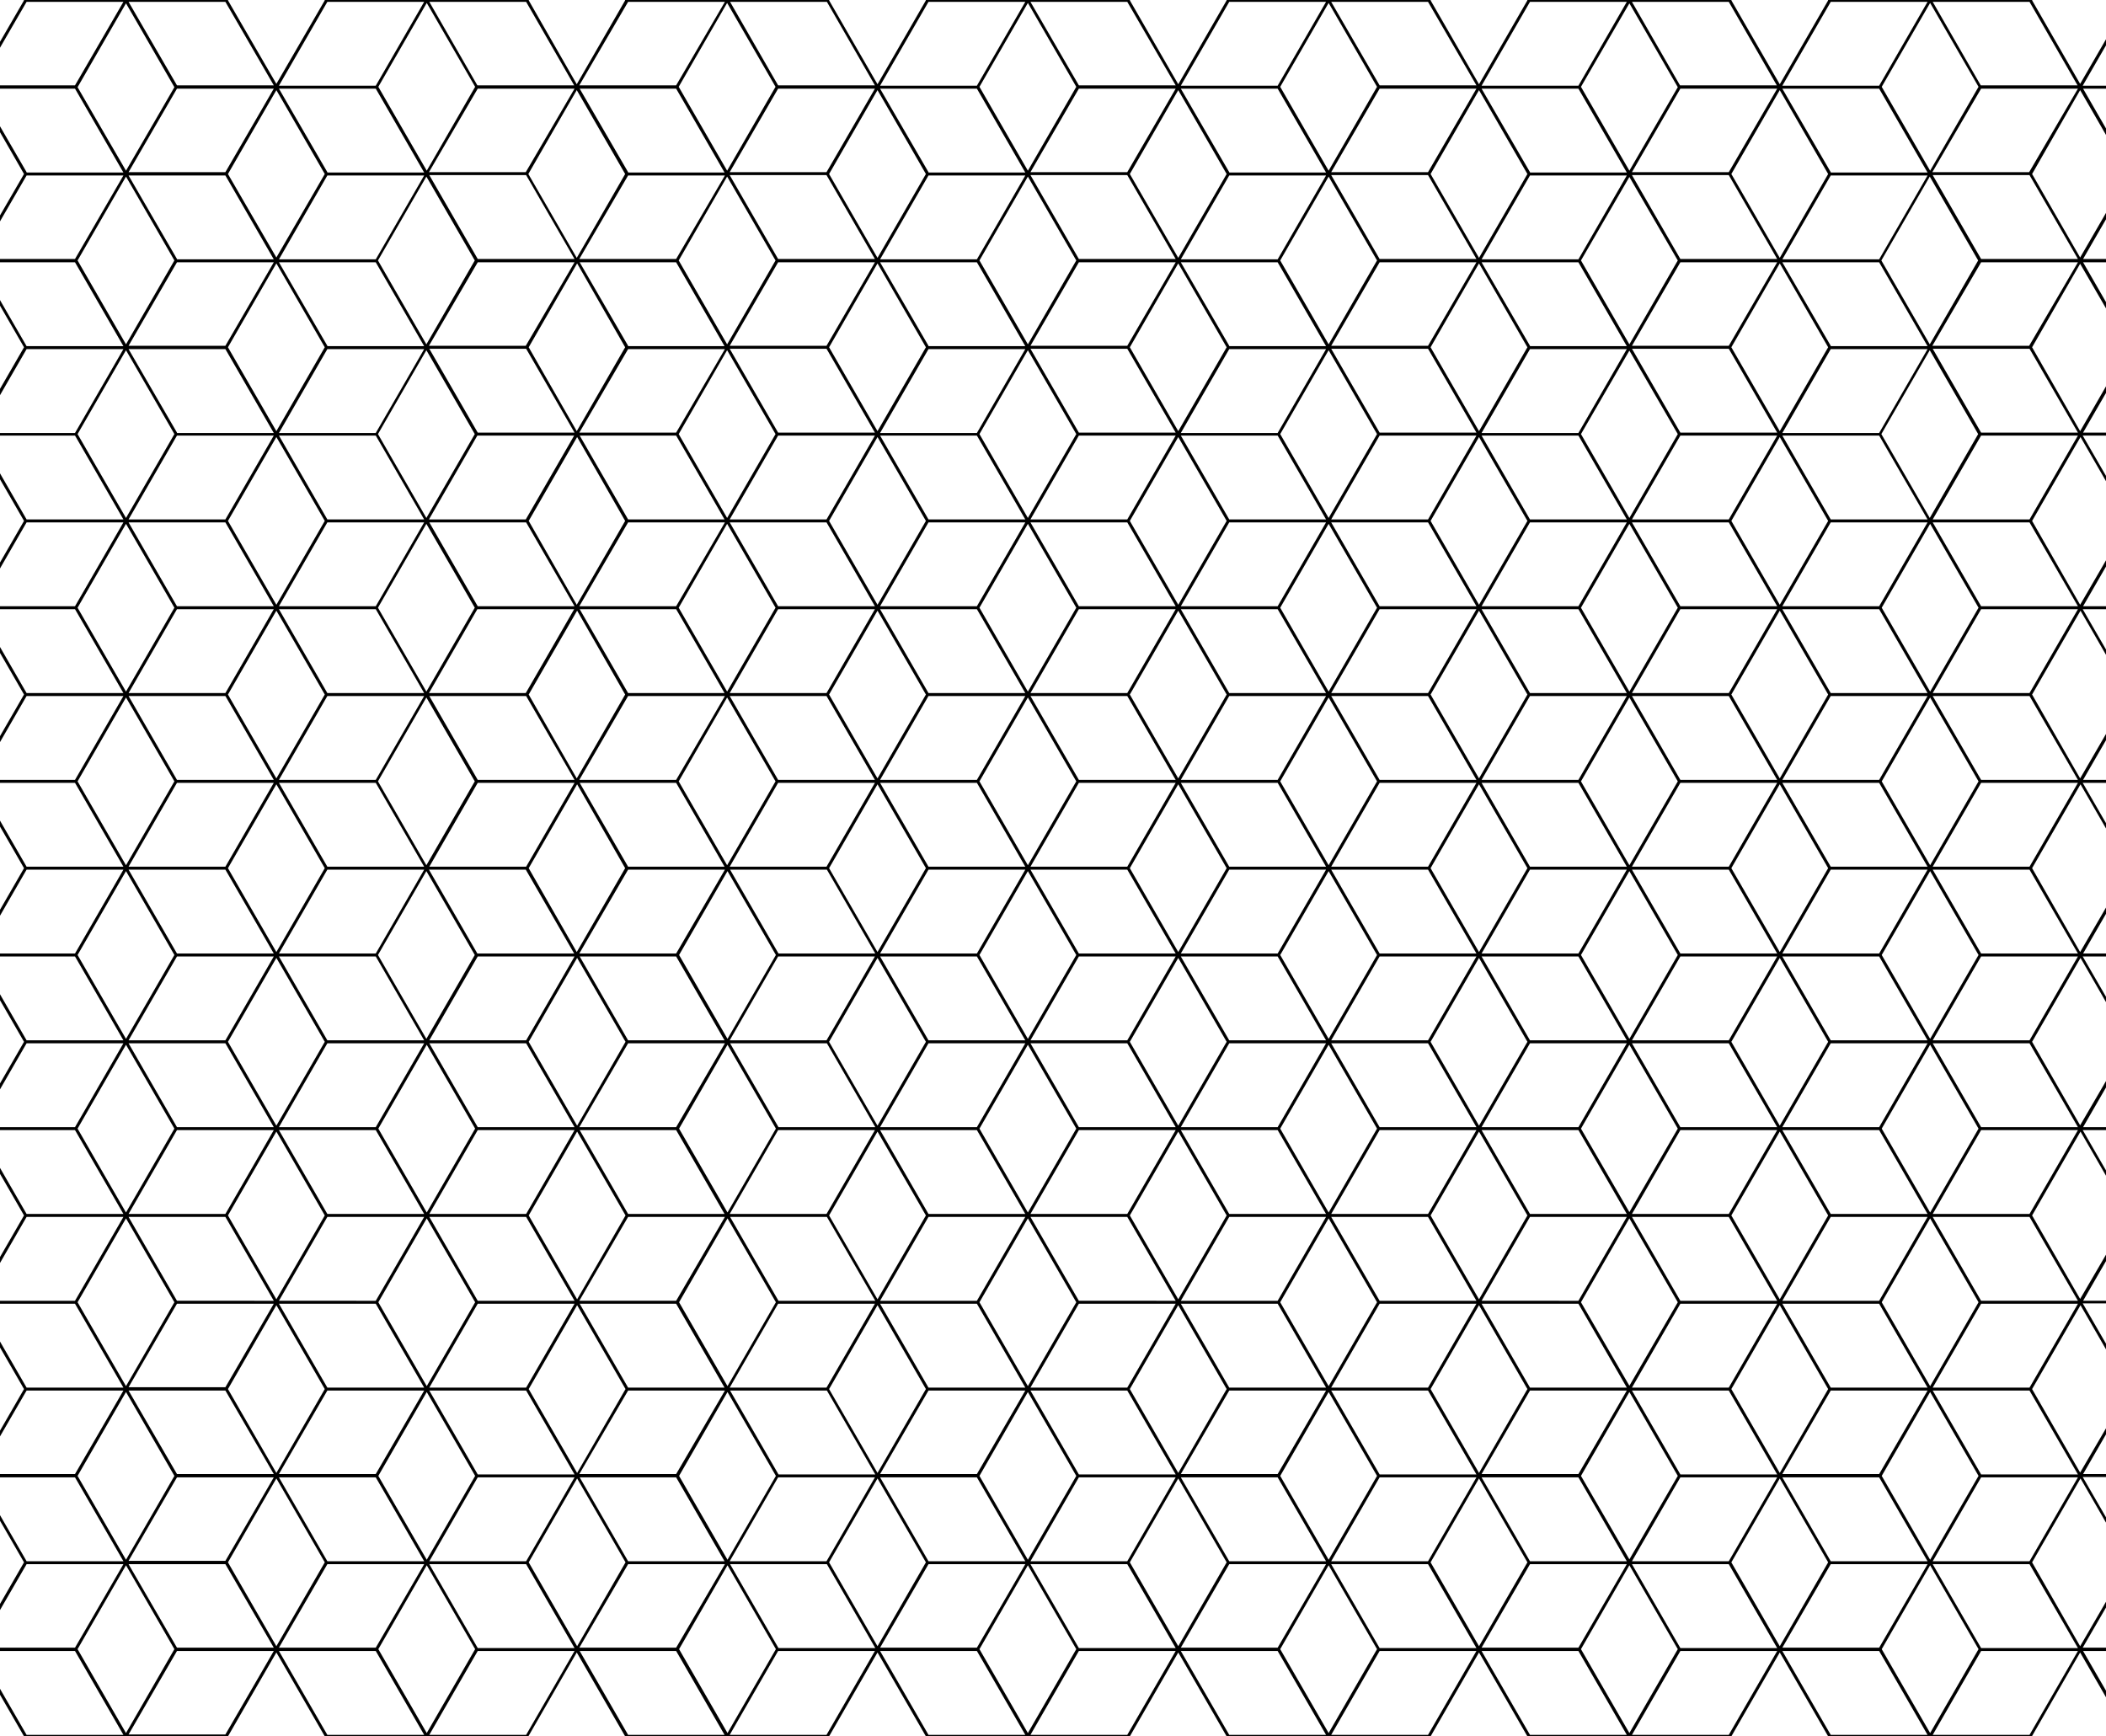 <?xml version="1.0" encoding="utf-8"?>
<!-- Generator: Adobe Illustrator 22.0.1, SVG Export Plug-In . SVG Version: 6.00 Build 0)  -->
<svg version="1.1" id="layer" xmlns="http://www.w3.org/2000/svg" xmlns:xlink="http://www.w3.org/1999/xlink" x="0px" y="0px"
	 viewBox="0 0 570 470" style="enable-background:new 0 0 570 470;" xml:space="preserve">
<path d="M644.9,23.6l13.6-23.5l-13.8-23.9h-27.1L604-47.3h-27.6l-13.6,23.5h-26.6l-13.6-23.5H495l-13.6,23.5h-26.6l-13.6-23.5h-27.6
	L400-23.8h-26.6l-13.6-23.5h-27.6l-13.6,23.5H292l-13.6-23.5h-27.6l-13.6,23.5h-26.6l-13.6-23.5h-27.6l-13.6,23.5h-26.6l-13.6-23.5
	H88.1L74.5-23.8H47.9L34.3-47.3H6.7L-6.8-23.8h-26.6l-13.6-23.5h-27.6l-13.8,23.9l13.6,23.5l-13.6,23.5l13.6,23.5l-13.6,23.5
	L-74.9,94l-13.6,23.5l13.6,23.5l-13.6,23.5l13.6,23.5l-13.6,23.5l13.6,23.5l-13.6,23.5l13.6,23.5l-13.6,23.5l13.6,23.5l-13.6,23.5
	l13.6,23.5l-13.6,23.5l13.6,23.5l-13.6,23.5l13.6,23.5l-13.6,23.5l13.8,23.9h27.6l13.6-23.5h26.6l13.6,23.5h27.6l13.6-23.5h26.6
	l13.6,23.5h27.6l13.6-23.5h26.6l13.6,23.5h27.6l13.6-23.5h26.6l13.6,23.5h27.6l13.6-23.5h26.6l13.6,23.5h27.6l13.6-23.5H400
	l13.6,23.5h27.6l13.6-23.5h26.6l13.6,23.5h27.6l13.6-23.5h26.6l13.6,23.5H604l13.6-23.5h27.1l13.8-23.9l-13.6-23.5l13.6-23.5
	l-13.6-23.5l13.6-23.5l-13.6-23.5l13.6-23.5l-13.6-23.5l13.6-23.5l-13.6-23.5l13.6-23.5l-13.6-23.5l13.6-23.5l-13.6-23.5l13.6-23.5
	l-13.6-23.5L658.5,94l-13.6-23.5l13.6-23.5L644.9,23.6z M7.2,0.5h26.2L20.3,23.1H-5.9L7.2,0.5z M88.6,0.5h26.2l-13.1,22.7H75.5
	L88.6,0.5z M170,0.5h26.2L183,23.1h-26.2L170,0.5z M251.3,0.5h26.2l-13.1,22.7h-26.2L251.3,0.5z M332.7,0.5h26.2l-13.1,22.7h-26.2
	L332.7,0.5z M414.1,0.5h26.2l-13.1,22.7H401L414.1,0.5z M495.5,0.5h26.2l-13.1,22.7h-26.2L495.5,0.5z M576.8,0.5H603l-13.1,22.7
	h-26.2L576.8,0.5z M7.2,47.5h26.2L20.3,70.1H-5.9L7.2,47.5z M88.6,47.5h26.2l-13.1,22.7H75.5L88.6,47.5z M170,47.5h26.2L183,70.1
	h-26.2L170,47.5z M251.3,47.5h26.2l-13.1,22.7h-26.2L251.3,47.5z M332.7,47.5h26.2l-13.1,22.7h-26.2L332.7,47.5z M414.1,47.5h26.2
	l-13.1,22.7H401L414.1,47.5z M495.5,47.5h26.2l-13.1,22.7h-26.2L495.5,47.5z M88.6,94.5h26.2l-13.1,22.7H75.5L88.6,94.5z M170,94.5
	h26.2L183,117.1h-26.2L170,94.5z M251.3,94.5h26.2l-13.1,22.7h-26.2L251.3,94.5z M332.7,94.5h26.2l-13.1,22.7h-26.2L332.7,94.5z
	 M414.1,94.5h26.2l-13.1,22.7H401L414.1,94.5z M495.5,94.5h26.2l-13.1,22.7h-26.2L495.5,94.5z M88.6,141.4h26.2l-13.1,22.7H75.5
	L88.6,141.4z M170,141.4h26.2L183,164.1h-26.2L170,141.4z M251.3,141.4h26.2l-13.1,22.7h-26.2L251.3,141.4z M332.7,141.4h26.2
	l-13.1,22.7h-26.2L332.7,141.4z M414.1,141.4h26.2l-13.1,22.7H401L414.1,141.4z M495.5,141.4h26.2l-13.1,22.7h-26.2L495.5,141.4z
	 M170,188.4h26.2L183,211.1h-26.2L170,188.4z M251.3,188.4h26.2l-13.1,22.7h-26.2L251.3,188.4z M332.7,188.4h26.2l-13.1,22.7h-26.2
	L332.7,188.4z M414.1,188.4h26.2l-13.1,22.7H401L414.1,188.4z M210.6,211.9h26.2l-13.1,22.7h-26.2L210.6,211.9z M170,234.6
	l-13.1-22.7H183l13.1,22.7H170z M169.2,235l-13.1,22.7L143.1,235l13.1-22.7L169.2,235z M170,235.4h26.2L183,258.1h-26.2L170,235.4z
	 M197.6,235.4h26.2l13.1,22.7h-26.2L197.6,235.4z M224.4,235l13.1-22.7l13.1,22.7l-13.1,22.7L224.4,235z M292,211.9h26.2l-13.1,22.7
	h-26.2L292,211.9z M251.3,234.6l-13.1-22.7h26.2l13.1,22.7H251.3z M251.3,235.4h26.2l-13.1,22.7h-26.2L251.3,235.4z M278.9,235.4
	h26.2l13.1,22.7H292L278.9,235.4z M305.8,235l13.1-22.7L332,235l-13.1,22.7L305.8,235z M373.4,211.9h26.2l-13.1,22.7h-26.2
	L373.4,211.9z M332.7,234.6l-13.1-22.7h26.2l13.1,22.7H332.7z M332.7,235.4h26.2l-13.1,22.7h-26.2L332.7,235.4z M360.3,235.4h26.2
	l13.1,22.7h-26.2L360.3,235.4z M387.2,235l13.1-22.7l13.1,22.7l-13.1,22.7L387.2,235z M454.8,211.9h26.2l-13.1,22.7h-26.2
	L454.8,211.9z M414.1,234.6L401,211.9h26.2l13.1,22.7H414.1z M414.1,235.4h26.2l-13.1,22.7H401L414.1,235.4z M441.7,235.4h26.2
	l13.1,22.7h-26.2L441.7,235.4z M468.6,235l13.1-22.7l13.1,22.7l-13.1,22.7L468.6,235z M454.1,211.5L441,234.2l-13.1-22.7l13.1-22.7
	L454.1,211.5z M372.7,211.5l-13.1,22.7l-13.1-22.7l13.1-22.7L372.7,211.5z M291.3,211.5l-13.1,22.7l-13.1-22.7l13.1-22.7
	L291.3,211.5z M209.9,211.5l-13.1,22.7l-13.1-22.7l13.1-22.7L209.9,211.5z M129.3,211.9h26.2l-13.1,22.7h-26.2L129.3,211.9z
	 M142.3,235.4l13.1,22.7h-26.2l-13.1-22.7H142.3z M156.9,258.9H183l13.1,22.7H170L156.9,258.9z M183.8,258.5l13.1-22.7l13.1,22.7
	l-13.1,22.7L183.8,258.5z M238.2,258.9h26.2l13.1,22.7h-26.2L238.2,258.9z M265.1,258.5l13.1-22.7l13.1,22.7l-13.1,22.7L265.1,258.5
	z M319.6,258.9h26.2l13.1,22.7h-26.2L319.6,258.9z M346.5,258.5l13.1-22.7l13.1,22.7l-13.1,22.7L346.5,258.5z M401,258.9h26.2
	l13.1,22.7h-26.2L401,258.9z M427.9,258.5l13.1-22.7l13.1,22.7L441,281.2L427.9,258.5z M454.8,211.1l-13.1-22.7h26.2l13.1,22.7
	H454.8z M373.4,211.1l-13.1-22.7h26.2l13.1,22.7H373.4z M292,211.1l-13.1-22.7h26.2l13.1,22.7H292z M210.6,211.1l-13.1-22.7h26.2
	l13.1,22.7H210.6z M129.3,211.1l-13.1-22.7h26.2l13.1,22.7H129.3z M129.3,258.9h26.2l-13.1,22.7h-26.2L129.3,258.9z M210.6,258.9
	h26.2l-13.1,22.7h-26.2L210.6,258.9z M292,258.9h26.2l-13.1,22.7h-26.2L292,258.9z M373.4,258.9h26.2l-13.1,22.7h-26.2L373.4,258.9z
	 M454.8,258.9h26.2l-13.1,22.7h-26.2L454.8,258.9z M494.8,188l-13.1,22.7L468.6,188l13.1-22.7L494.8,188z M467.9,187.6h-26.2
	l13.1-22.7h26.2L467.9,187.6z M414.1,187.6L401,164.9h26.2l13.1,22.7H414.1z M413.4,188l-13.1,22.7L387.2,188l13.1-22.7L413.4,188z
	 M386.5,187.6h-26.2l13.1-22.7h26.2L386.5,187.6z M332.7,187.6l-13.1-22.7h26.2l13.1,22.7H332.7z M332,188l-13.1,22.7L305.8,188
	l13.1-22.7L332,188z M305.1,187.6h-26.2l13.1-22.7h26.2L305.1,187.6z M251.3,187.6l-13.1-22.7h26.2l13.1,22.7H251.3z M250.6,188
	l-13.1,22.7L224.4,188l13.1-22.7L250.6,188z M223.7,187.6h-26.2l13.1-22.7h26.2L223.7,187.6z M170,187.6l-13.1-22.7H183l13.1,22.7
	H170z M169.2,188l-13.1,22.7L143.1,188l13.1-22.7L169.2,188z M142.3,187.6h-26.2l13.1-22.7h26.2L142.3,187.6z M128.5,211.5
	l-13.1,22.7l-13.1-22.7l13.1-22.7L128.5,211.5z M128.5,258.5l-13.1,22.7l-13.1-22.7l13.1-22.7L128.5,258.5z M116.2,282.4h26.2
	l13.1,22.7h-26.2L116.2,282.4z M143.1,282l13.1-22.7l13.1,22.7l-13.1,22.7L143.1,282z M170,282.4h26.2L183,305.1h-26.2L170,282.4z
	 M197.6,282.4h26.2l13.1,22.7h-26.2L197.6,282.4z M224.4,282l13.1-22.7l13.1,22.7l-13.1,22.7L224.4,282z M251.3,282.4h26.2
	l-13.1,22.7h-26.2L251.3,282.4z M278.9,282.4h26.2l13.1,22.7H292L278.9,282.4z M305.8,282l13.1-22.7L332,282l-13.1,22.7L305.8,282z
	 M332.7,282.4h26.2l-13.1,22.7h-26.2L332.7,282.4z M360.3,282.4h26.2l13.1,22.7h-26.2L360.3,282.4z M387.2,282l13.1-22.7l13.1,22.7
	l-13.1,22.7L387.2,282z M414.1,282.4h26.2l-13.1,22.7H401L414.1,282.4z M441.7,282.4h26.2l13.1,22.7h-26.2L441.7,282.4z M468.6,282
	l13.1-22.7l13.1,22.7l-13.1,22.7L468.6,282z M495.5,282.4h26.2l-13.1,22.7h-26.2L495.5,282.4z M495.5,281.6l-13.1-22.7h26.2
	l13.1,22.7H495.5z M482.4,258.1l13.1-22.7h26.2l-13.1,22.7H482.4z M495.5,234.6l-13.1-22.7h26.2l13.1,22.7H495.5z M482.4,211.1
	l13.1-22.7h26.2l-13.1,22.7H482.4z M495.5,187.6l-13.1-22.7h26.2l13.1,22.7H495.5z M454.1,164.5L441,187.2l-13.1-22.7l13.1-22.7
	L454.1,164.5z M372.7,164.5l-13.1,22.7l-13.1-22.7l13.1-22.7L372.7,164.5z M291.3,164.5l-13.1,22.7l-13.1-22.7l13.1-22.7
	L291.3,164.5z M209.9,164.5l-13.1,22.7l-13.1-22.7l13.1-22.7L209.9,164.5z M128.5,164.5l-13.1,22.7l-13.1-22.7l13.1-22.7
	L128.5,164.5z M101.7,164.9l13.1,22.7H88.6l-13.1-22.7H101.7z M88.6,188.4h26.2l-13.1,22.7H75.5L88.6,188.4z M101.7,211.9l13.1,22.7
	H88.6l-13.1-22.7H101.7z M88.6,235.4h26.2l-13.1,22.7H75.5L88.6,235.4z M101.7,258.9l13.1,22.7H88.6l-13.1-22.7H101.7z M88.6,282.4
	h26.2l-13.1,22.7H75.5L88.6,282.4z M75.5,305.9h26.2l13.1,22.7H88.6L75.5,305.9z M102.4,305.5l13.1-22.7l13.1,22.7l-13.1,22.7
	L102.4,305.5z M156.9,305.9H183l13.1,22.7H170L156.9,305.9z M183.8,305.5l13.1-22.7l13.1,22.7l-13.1,22.7L183.8,305.5z M238.2,305.9
	h26.2l13.1,22.7h-26.2L238.2,305.9z M265.1,305.5l13.1-22.7l13.1,22.7l-13.1,22.7L265.1,305.5z M319.6,305.9h26.2l13.1,22.7h-26.2
	L319.6,305.9z M346.5,305.5l13.1-22.7l13.1,22.7l-13.1,22.7L346.5,305.5z M401,305.9h26.2l13.1,22.7h-26.2L401,305.9z M427.9,305.5
	l13.1-22.7l13.1,22.7L441,328.1L427.9,305.5z M482.4,305.9h26.2l13.1,22.7h-26.2L482.4,305.9z M509.3,305.5l13.1-22.7l13.1,22.7
	l-13.1,22.7L509.3,305.5z M509.3,258.5l13.1-22.7l13.1,22.7l-13.1,22.7L509.3,258.5z M509.3,211.5l13.1-22.7l13.1,22.7l-13.1,22.7
	L509.3,211.5z M509.3,164.5l13.1-22.7l13.1,22.7l-13.1,22.7L509.3,164.5z M454.8,164.1l-13.1-22.7h26.2l13.1,22.7H454.8z
	 M373.4,164.1l-13.1-22.7h26.2l13.1,22.7H373.4z M292,164.1l-13.1-22.7h26.2l13.1,22.7H292z M210.6,164.1l-13.1-22.7h26.2l13.1,22.7
	H210.6z M129.3,164.1l-13.1-22.7h26.2l13.1,22.7H129.3z M129.3,305.9h26.2l-13.1,22.7h-26.2L129.3,305.9z M210.6,305.9h26.2
	l-13.1,22.7h-26.2L210.6,305.9z M292,305.9h26.2l-13.1,22.7h-26.2L292,305.9z M373.4,305.9h26.2l-13.1,22.7h-26.2L373.4,305.9z
	 M454.8,305.9h26.2l-13.1,22.7h-26.2L454.8,305.9z M495.5,140.6l-13.1-22.7h26.2l13.1,22.7H495.5z M494.8,141l-13.1,22.7L468.6,141
	l13.1-22.7L494.8,141z M467.9,140.6h-26.2l13.1-22.7h26.2L467.9,140.6z M414.1,140.6L401,117.9h26.2l13.1,22.7H414.1z M413.4,141
	l-13.1,22.7L387.2,141l13.1-22.7L413.4,141z M386.5,140.6h-26.2l13.1-22.7h26.2L386.5,140.6z M332.7,140.6l-13.1-22.7h26.2
	l13.1,22.7H332.7z M332,141l-13.1,22.7L305.8,141l13.1-22.7L332,141z M305.1,140.6h-26.2l13.1-22.7h26.2L305.1,140.6z M251.3,140.6
	l-13.1-22.7h26.2l13.1,22.7H251.3z M250.6,141l-13.1,22.7L224.4,141l13.1-22.7L250.6,141z M223.7,140.6h-26.2l13.1-22.7h26.2
	L223.7,140.6z M170,140.6l-13.1-22.7H183l13.1,22.7H170z M169.2,141l-13.1,22.7L143.1,141l13.1-22.7L169.2,141z M142.3,140.6h-26.2
	l13.1-22.7h26.2L142.3,140.6z M88.6,140.6l-13.1-22.7h26.2l13.1,22.7H88.6z M87.9,141l-13.1,22.7L61.7,141l13.1-22.7L87.9,141z
	 M87.9,188l-13.1,22.7L61.7,188l13.1-22.7L87.9,188z M87.9,235l-13.1,22.7L61.7,235l13.1-22.7L87.9,235z M87.9,282l-13.1,22.7
	L61.7,282l13.1-22.7L87.9,282z M87.9,329l-13.1,22.7L61.7,329l13.1-22.7L87.9,329z M88.6,329.4h26.2l-13.1,22.7H75.5L88.6,329.4z
	 M116.2,329.4h26.2l13.1,22.7h-26.2L116.2,329.4z M143.1,329l13.1-22.7l13.1,22.7l-13.1,22.7L143.1,329z M170,329.4h26.2L183,352.1
	h-26.2L170,329.4z M197.6,329.4h26.2l13.1,22.7h-26.2L197.6,329.4z M224.4,329l13.1-22.7l13.1,22.7l-13.1,22.7L224.4,329z
	 M251.3,329.4h26.2l-13.1,22.7h-26.2L251.3,329.4z M278.9,329.4h26.2l13.1,22.7H292L278.9,329.4z M305.8,329l13.1-22.7L332,329
	l-13.1,22.7L305.8,329z M332.7,329.4h26.2l-13.1,22.7h-26.2L332.7,329.4z M360.3,329.4h26.2l13.1,22.7h-26.2L360.3,329.4z
	 M387.2,329l13.1-22.7l13.1,22.7l-13.1,22.7L387.2,329z M414.1,329.4h26.2l-13.1,22.7H401L414.1,329.4z M441.7,329.4h26.2l13.1,22.7
	h-26.2L441.7,329.4z M468.6,329l13.1-22.7l13.1,22.7l-13.1,22.7L468.6,329z M495.5,329.4h26.2l-13.1,22.7h-26.2L495.5,329.4z
	 M535.4,117.5l-13.1,22.7l-13.1-22.7l13.1-22.7L535.4,117.5z M454.1,117.5L441,140.2l-13.1-22.7L441,94.9L454.1,117.5z M372.7,117.5
	l-13.1,22.7l-13.1-22.7l13.1-22.7L372.7,117.5z M291.3,117.5l-13.1,22.7l-13.1-22.7l13.1-22.7L291.3,117.5z M209.9,117.5l-13.1,22.7
	l-13.1-22.7l13.1-22.7L209.9,117.5z M128.5,117.5l-13.1,22.7l-13.1-22.7l13.1-22.7L128.5,117.5z M47.9,117.9h26.2L61,140.6H34.8
	L47.9,117.9z M61,141.4l13.1,22.7H47.9l-13.1-22.7H61z M47.9,164.9h26.2L61,187.6H34.8L47.9,164.9z M61,188.4l13.1,22.7H47.9
	l-13.1-22.7H61z M47.9,211.9h26.2L61,234.6H34.8L47.9,211.9z M61,235.4l13.1,22.7H47.9l-13.1-22.7H61z M47.9,258.9h26.2L61,281.6
	H34.8L47.9,258.9z M61,282.4l13.1,22.7H47.9l-13.1-22.7H61z M47.9,305.9h26.2L61,328.6H34.8L47.9,305.9z M61,329.4l13.1,22.7H47.9
	l-13.1-22.7H61z M75.5,352.9h26.2l13.1,22.7H88.6L75.5,352.9z M102.4,352.5l13.1-22.7l13.1,22.7l-13.1,22.7L102.4,352.5z
	 M156.9,352.9H183l13.1,22.7H170L156.9,352.9z M183.8,352.5l13.1-22.7l13.1,22.7l-13.1,22.7L183.8,352.5z M238.2,352.9h26.2
	l13.1,22.7h-26.2L238.2,352.9z M265.1,352.5l13.1-22.7l13.1,22.7l-13.1,22.7L265.1,352.5z M319.6,352.9h26.2l13.1,22.7h-26.2
	L319.6,352.9z M346.5,352.5l13.1-22.7l13.1,22.7l-13.1,22.7L346.5,352.5z M401,352.9h26.2l13.1,22.7h-26.2L401,352.9z M427.9,352.5
	l13.1-22.7l13.1,22.7L441,375.1L427.9,352.5z M482.4,352.9h26.2l13.1,22.7h-26.2L482.4,352.9z M509.3,352.5l13.1-22.7l13.1,22.7
	l-13.1,22.7L509.3,352.5z M536.2,352.1l-13.1-22.7h26.2l13.1,22.7H536.2z M523.1,328.6l13.1-22.7h26.2l-13.1,22.7H523.1z
	 M536.2,305.1l-13.1-22.7h26.2l13.1,22.7H536.2z M523.1,281.6l13.1-22.7h26.2l-13.1,22.7H523.1z M536.2,258.1l-13.1-22.7h26.2
	l13.1,22.7H536.2z M523.1,234.6l13.1-22.7h26.2l-13.1,22.7H523.1z M536.2,211.1l-13.1-22.7h26.2l13.1,22.7H536.2z M523.1,187.6
	l13.1-22.7h26.2l-13.1,22.7H523.1z M536.2,164.1l-13.1-22.7h26.2l13.1,22.7H536.2z M523.1,140.6l13.1-22.7h26.2l-13.1,22.7H523.1z
	 M536.2,117.1l-13.1-22.7h26.2l13.1,22.7H536.2z M454.8,117.1l-13.1-22.7h26.2l13.1,22.7H454.8z M373.4,117.1l-13.1-22.7h26.2
	l13.1,22.7H373.4z M292,117.1l-13.1-22.7h26.2l13.1,22.7H292z M210.6,117.1l-13.1-22.7h26.2l13.1,22.7H210.6z M129.3,117.1
	l-13.1-22.7h26.2l13.1,22.7H129.3z M47.9,117.1L34.8,94.5H61l13.1,22.7H47.9z M47.9,352.9h26.2L61,375.5H34.8L47.9,352.9z
	 M129.3,352.9h26.2l-13.1,22.7h-26.2L129.3,352.9z M210.6,352.9h26.2l-13.1,22.7h-26.2L210.6,352.9z M292,352.9h26.2l-13.1,22.7
	h-26.2L292,352.9z M373.4,352.9h26.2l-13.1,22.7h-26.2L373.4,352.9z M454.8,352.9h26.2l-13.1,22.7h-26.2L454.8,352.9z M536.2,352.9
	h26.2l-13.1,22.7h-26.2L536.2,352.9z M550,329l13.1-22.7l13.1,22.7L563,351.6L550,329z M550,282l13.1-22.7l13.1,22.7L563,304.6
	L550,282z M550,235l13.1-22.7l13.1,22.7L563,257.7L550,235z M550,188l13.1-22.7l13.1,22.7L563,210.7L550,188z M550,141l13.1-22.7
	l13.1,22.7L563,163.7L550,141z M550,94L563,71.4L576.1,94L563,116.7L550,94z M549.2,93.6h-26.2L536.2,71h26.2L549.2,93.6z
	 M495.5,93.6L482.4,71h26.2l13.1,22.7H495.5z M494.8,94l-13.1,22.7L468.6,94l13.1-22.7L494.8,94z M467.9,93.6h-26.2L454.8,71h26.2
	L467.9,93.6z M414.1,93.6L401,71h26.2l13.1,22.7H414.1z M413.4,94l-13.1,22.7L387.2,94l13.1-22.7L413.4,94z M386.5,93.6h-26.2
	L373.4,71h26.2L386.5,93.6z M332.7,93.6L319.6,71h26.2l13.1,22.7H332.7z M332,94l-13.1,22.7L305.8,94l13.1-22.7L332,94z M305.1,93.6
	h-26.2L292,71h26.2L305.1,93.6z M251.3,93.6L238.2,71h26.2l13.1,22.7H251.3z M250.6,94l-13.1,22.7L224.4,94l13.1-22.7L250.6,94z
	 M223.7,93.6h-26.2L210.6,71h26.2L223.7,93.6z M170,93.6L156.9,71H183l13.1,22.7H170z M169.2,94l-13.1,22.7L143.1,94l13.1-22.7
	L169.2,94z M142.3,93.6h-26.2L129.3,71h26.2L142.3,93.6z M88.6,93.6L75.5,71h26.2l13.1,22.7H88.6z M87.9,94l-13.1,22.7L61.7,94
	l13.1-22.7L87.9,94z M61,93.6H34.8L47.9,71h26.2L61,93.6z M47.2,117.5l-13.1,22.7L21,117.5l13.1-22.7L47.2,117.5z M47.2,164.5
	l-13.1,22.7L21,164.5l13.1-22.7L47.2,164.5z M47.2,211.5l-13.1,22.7L21,211.5l13.1-22.7L47.2,211.5z M47.2,258.5l-13.1,22.7
	L21,258.5l13.1-22.7L47.2,258.5z M47.2,305.5l-13.1,22.7L21,305.5l13.1-22.7L47.2,305.5z M47.2,352.5l-13.1,22.7L21,352.5l13.1-22.7
	L47.2,352.5z M34.8,376.4H61L74.1,399H47.9L34.8,376.4z M61.7,376l13.1-22.7L87.9,376l-13.1,22.7L61.7,376z M88.6,376.4h26.2
	L101.7,399H75.5L88.6,376.4z M116.2,376.4h26.2l13.1,22.7h-26.2L116.2,376.4z M143.1,376l13.1-22.7l13.1,22.7l-13.1,22.7L143.1,376z
	 M170,376.4h26.2L183,399h-26.2L170,376.4z M197.6,376.4h26.2l13.1,22.7h-26.2L197.6,376.4z M224.4,376l13.1-22.7l13.1,22.7
	l-13.1,22.7L224.4,376z M251.3,376.4h26.2L264.4,399h-26.2L251.3,376.4z M278.9,376.4h26.2l13.1,22.7H292L278.9,376.4z M305.8,376
	l13.1-22.7L332,376l-13.1,22.7L305.8,376z M332.7,376.4h26.2L345.8,399h-26.2L332.7,376.4z M360.3,376.4h26.2l13.1,22.7h-26.2
	L360.3,376.4z M387.2,376l13.1-22.7l13.1,22.7l-13.1,22.7L387.2,376z M414.1,376.4h26.2L427.2,399H401L414.1,376.4z M441.7,376.4
	h26.2l13.1,22.7h-26.2L441.7,376.4z M468.6,376l13.1-22.7l13.1,22.7l-13.1,22.7L468.6,376z M495.5,376.4h26.2L508.6,399h-26.2
	L495.5,376.4z M523.1,376.4h26.2l13.1,22.7h-26.2L523.1,376.4z M550,376l13.1-22.7l13.1,22.7L563,398.6L550,376z M535.4,70.5
	l-13.1,22.7l-13.1-22.7l13.1-22.7L535.4,70.5z M454.1,70.5L441,93.2l-13.1-22.7L441,47.9L454.1,70.5z M372.7,70.5l-13.1,22.7
	l-13.1-22.7l13.1-22.7L372.7,70.5z M291.3,70.5l-13.1,22.7l-13.1-22.7l13.1-22.7L291.3,70.5z M209.9,70.5l-13.1,22.7l-13.1-22.7
	l13.1-22.7L209.9,70.5z M128.5,70.5l-13.1,22.7l-13.1-22.7l13.1-22.7L128.5,70.5z M47.2,70.5L34.1,93.2L21,70.5l13.1-22.7L47.2,70.5
	z M20.3,71l13.1,22.7H7.2L-5.9,71H20.3z M7.2,94.5h26.2l-13.1,22.7H-5.9L7.2,94.5z M20.3,117.9l13.1,22.7H7.2l-13.1-22.7H20.3z
	 M7.2,141.4h26.2l-13.1,22.7H-5.9L7.2,141.4z M20.3,164.9l13.1,22.7H7.2l-13.1-22.7H20.3z M7.2,188.4h26.2l-13.1,22.7H-5.9
	L7.2,188.4z M20.3,211.9l13.1,22.7H7.2l-13.1-22.7H20.3z M7.2,235.4h26.2l-13.1,22.7H-5.9L7.2,235.4z M20.3,258.9l13.1,22.7H7.2
	l-13.1-22.7H20.3z M7.2,282.4h26.2l-13.1,22.7H-5.9L7.2,282.4z M20.3,305.9l13.1,22.7H7.2l-13.1-22.7H20.3z M7.2,329.4h26.2
	l-13.1,22.7H-5.9L7.2,329.4z M20.3,352.9l13.1,22.7H7.2l-13.1-22.7H20.3z M7.2,376.4h26.2L20.3,399H-5.9L7.2,376.4z M-5.9,399.9
	h26.2l13.1,22.7H7.2L-5.9,399.9z M21,399.5l13.1-22.7l13.1,22.7l-13.1,22.7L21,399.5z M75.5,399.9h26.2l13.1,22.7H88.6L75.5,399.9z
	 M102.4,399.5l13.1-22.7l13.1,22.7l-13.1,22.7L102.4,399.5z M156.9,399.9H183l13.1,22.7H170L156.9,399.9z M183.8,399.5l13.1-22.7
	l13.1,22.7l-13.1,22.7L183.8,399.5z M238.2,399.9h26.2l13.1,22.7h-26.2L238.2,399.9z M265.1,399.5l13.1-22.7l13.1,22.7l-13.1,22.7
	L265.1,399.5z M319.6,399.9h26.2l13.1,22.7h-26.2L319.6,399.9z M346.5,399.5l13.1-22.7l13.1,22.7l-13.1,22.7L346.5,399.5z
	 M401,399.9h26.2l13.1,22.7h-26.2L401,399.9z M427.9,399.5l13.1-22.7l13.1,22.7L441,422.1L427.9,399.5z M482.4,399.9h26.2l13.1,22.7
	h-26.2L482.4,399.9z M509.3,399.5l13.1-22.7l13.1,22.7l-13.1,22.7L509.3,399.5z M536.2,70.1l-13.1-22.7h26.2l13.1,22.7H536.2z
	 M454.8,70.1l-13.1-22.7h26.2l13.1,22.7H454.8z M373.4,70.1l-13.1-22.7h26.2l13.1,22.7H373.4z M292,70.1l-13.1-22.7h26.2l13.1,22.7
	H292z M210.6,70.1l-13.1-22.7h26.2l13.1,22.7H210.6z M129.3,70.1l-13.1-22.7h26.2l13.1,22.7H129.3z M47.9,70.1L34.8,47.5H61
	l13.1,22.7H47.9z M47.9,399.9h26.2L61,422.5H34.8L47.9,399.9z M129.3,399.9h26.2l-13.1,22.7h-26.2L129.3,399.9z M210.6,399.9h26.2
	l-13.1,22.7h-26.2L210.6,399.9z M292,399.9h26.2l-13.1,22.7h-26.2L292,399.9z M373.4,399.9h26.2l-13.1,22.7h-26.2L373.4,399.9z
	 M454.8,399.9h26.2l-13.1,22.7h-26.2L454.8,399.9z M536.2,399.9h26.2l-13.1,22.7h-26.2L536.2,399.9z M576.8,422.5l-13.1-22.7h26.2
	l13.1,22.7H576.8z M563.8,399l13.1-22.7H603L589.9,399H563.8z M576.8,375.5l-13.1-22.7h26.2l13.1,22.7H576.8z M563.8,352.1
	l13.1-22.7H603l-13.1,22.7H563.8z M576.8,328.6l-13.1-22.7h26.2l13.1,22.7H576.8z M563.8,305.1l13.1-22.7H603l-13.1,22.7H563.8z
	 M576.8,281.6l-13.1-22.7h26.2l13.1,22.7H576.8z M563.8,258.1l13.1-22.7H603l-13.1,22.7H563.8z M576.8,234.6l-13.1-22.7h26.2
	l13.1,22.7H576.8z M563.8,211.1l13.1-22.7H603l-13.1,22.7H563.8z M576.8,187.6l-13.1-22.7h26.2l13.1,22.7H576.8z M563.8,164.1
	l13.1-22.7H603l-13.1,22.7H563.8z M576.8,140.6l-13.1-22.7h26.2l13.1,22.7H576.8z M563.8,117.1l13.1-22.7H603l-13.1,22.7H563.8z
	 M576.8,93.6L563.8,71h26.2L603,93.6H576.8z M563.8,70.1l13.1-22.7H603l-13.1,22.7H563.8z M576.8,46.6L563.8,24h26.2L603,46.6H576.8
	z M576.1,47.1L563,69.7L550,47.1L563,24.4L576.1,47.1z M549.2,46.6h-26.2L536.2,24h26.2L549.2,46.6z M495.5,46.6L482.4,24h26.2
	l13.1,22.7H495.5z M494.8,47.1l-13.1,22.7l-13.1-22.7l13.1-22.7L494.8,47.1z M467.9,46.6h-26.2L454.8,24h26.2L467.9,46.6z
	 M414.1,46.6L401,24h26.2l13.1,22.7H414.1z M413.4,47.1l-13.1,22.7l-13.1-22.7l13.1-22.7L413.4,47.1z M386.5,46.6h-26.2L373.4,24
	h26.2L386.5,46.6z M332.7,46.6L319.6,24h26.2l13.1,22.7H332.7z M332,47.1l-13.1,22.7l-13.1-22.7l13.1-22.7L332,47.1z M305.1,46.6
	h-26.2L292,24h26.2L305.1,46.6z M251.3,46.6L238.2,24h26.2l13.1,22.7H251.3z M250.6,47.1l-13.1,22.7l-13.1-22.7l13.1-22.7
	L250.6,47.1z M223.7,46.6h-26.2L210.6,24h26.2L223.7,46.6z M170,46.6L156.9,24H183l13.1,22.7H170z M169.2,47.1l-13.1,22.7
	l-13.1-22.7l13.1-22.7L169.2,47.1z M142.3,46.6h-26.2L129.3,24h26.2L142.3,46.6z M88.6,46.6L75.5,24h26.2l13.1,22.7H88.6z
	 M87.9,47.1L74.8,69.7L61.7,47.1l13.1-22.7L87.9,47.1z M61,46.6H34.8L47.9,24h26.2L61,46.6z M7.2,46.6L-5.9,24h26.2l13.1,22.7H7.2z
	 M6.5,47.1L-6.6,69.7l-13.1-22.7l13.1-22.7L6.5,47.1z M6.5,94l-13.1,22.7L-19.7,94l13.1-22.7L6.5,94z M6.5,141l-13.1,22.7L-19.7,141
	l13.1-22.7L6.5,141z M6.5,188l-13.1,22.7L-19.7,188l13.1-22.7L6.5,188z M6.5,235l-13.1,22.7L-19.7,235l13.1-22.7L6.5,235z M6.5,282
	l-13.1,22.7L-19.7,282l13.1-22.7L6.5,282z M6.5,329l-13.1,22.7L-19.7,329l13.1-22.7L6.5,329z M6.5,376l-13.1,22.7L-19.7,376
	l13.1-22.7L6.5,376z M6.5,422.9l-13.1,22.7l-13.1-22.7l13.1-22.7L6.5,422.9z M7.2,423.4h26.2L20.3,446H-5.9L7.2,423.4z M34.8,423.4
	H61L74.1,446H47.9L34.8,423.4z M61.7,422.9l13.1-22.7l13.1,22.7l-13.1,22.7L61.7,422.9z M88.6,423.4h26.2L101.7,446H75.5L88.6,423.4
	z M116.2,423.4h26.2l13.1,22.7h-26.2L116.2,423.4z M143.1,422.9l13.1-22.7l13.1,22.7l-13.1,22.7L143.1,422.9z M170,423.4h26.2
	L183,446h-26.2L170,423.4z M197.6,423.4h26.2l13.1,22.7h-26.2L197.6,423.4z M224.4,422.9l13.1-22.7l13.1,22.7l-13.1,22.7
	L224.4,422.9z M251.3,423.4h26.2L264.4,446h-26.2L251.3,423.4z M278.9,423.4h26.2l13.1,22.7H292L278.9,423.4z M305.8,422.9
	l13.1-22.7l13.1,22.7l-13.1,22.7L305.8,422.9z M332.7,423.4h26.2L345.8,446h-26.2L332.7,423.4z M360.3,423.4h26.2l13.1,22.7h-26.2
	L360.3,423.4z M387.2,422.9l13.1-22.7l13.1,22.7l-13.1,22.7L387.2,422.9z M414.1,423.4h26.2L427.2,446H401L414.1,423.4z
	 M441.7,423.4h26.2l13.1,22.7h-26.2L441.7,423.4z M468.6,422.9l13.1-22.7l13.1,22.7l-13.1,22.7L468.6,422.9z M495.5,423.4h26.2
	L508.6,446h-26.2L495.5,423.4z M523.1,423.4h26.2l13.1,22.7h-26.2L523.1,423.4z M550,422.9l13.1-22.7l13.1,22.7L563,445.6L550,422.9
	z M576.8,423.4H603L589.9,446h-26.2L576.8,423.4z M590.7,399.5l13.1-22.7l13.1,22.7l-13.1,22.7L590.7,399.5z M590.7,352.5l13.1-22.7
	l13.1,22.7l-13.1,22.7L590.7,352.5z M590.7,305.5l13.1-22.7l13.1,22.7l-13.1,22.7L590.7,305.5z M590.7,258.5l13.1-22.7l13.1,22.7
	l-13.1,22.7L590.7,258.5z M590.7,211.5l13.1-22.7l13.1,22.7l-13.1,22.7L590.7,211.5z M590.7,164.5l13.1-22.7l13.1,22.7l-13.1,22.7
	L590.7,164.5z M590.7,117.5l13.1-22.7l13.1,22.7l-13.1,22.7L590.7,117.5z M590.7,70.5l13.1-22.7l13.1,22.7l-13.1,22.7L590.7,70.5z
	 M603.7,46.2l-13.1-22.7l13.1-22.7l13.1,22.7L603.7,46.2z M522.4,46.2l-13.1-22.7l13.1-22.7l13.1,22.7L522.4,46.2z M441,46.2
	l-13.1-22.7L441,0.9l13.1,22.7L441,46.2z M359.6,46.2l-13.1-22.7l13.1-22.7l13.1,22.7L359.6,46.2z M278.2,46.2l-13.1-22.7l13.1-22.7
	l13.1,22.7L278.2,46.2z M196.8,46.2l-13.1-22.7l13.1-22.7l13.1,22.7L196.8,46.2z M115.5,46.2l-13.1-22.7l13.1-22.7l13.1,22.7
	L115.5,46.2z M34.1,46.2L21,23.6L34.1,0.9l13.1,22.7L34.1,46.2z M-33.5,24h26.2l-13.1,22.7h-26.2L-33.5,24z M-20.4,47.5l13.1,22.7
	h-26.2l-13.1-22.7H-20.4z M-33.5,71h26.2l-13.1,22.7h-26.2L-33.5,71z M-20.4,94.5l13.1,22.7h-26.2l-13.1-22.7H-20.4z M-33.5,117.9
	h26.2l-13.1,22.7h-26.2L-33.5,117.9z M-20.4,141.4l13.1,22.7h-26.2l-13.1-22.7H-20.4z M-33.5,164.9h26.2l-13.1,22.7h-26.2
	L-33.5,164.9z M-20.4,188.4l13.1,22.7h-26.2l-13.1-22.7H-20.4z M-33.5,211.9h26.2l-13.1,22.7h-26.2L-33.5,211.9z M-20.4,235.4
	l13.1,22.7h-26.2l-13.1-22.7H-20.4z M-33.5,258.9h26.2l-13.1,22.7h-26.2L-33.5,258.9z M-20.4,282.4l13.1,22.7h-26.2l-13.1-22.7
	H-20.4z M-33.5,305.9h26.2l-13.1,22.7h-26.2L-33.5,305.9z M-20.4,329.4l13.1,22.7h-26.2l-13.1-22.7H-20.4z M-33.5,352.9h26.2
	l-13.1,22.7h-26.2L-33.5,352.9z M-20.4,376.4L-7.3,399h-26.2l-13.1-22.7H-20.4z M-33.5,399.9h26.2l-13.1,22.7h-26.2L-33.5,399.9z
	 M-20.4,423.4L-7.3,446h-26.2l-13.1-22.7H-20.4z M-5.9,446.9h26.2l13.1,22.7H7.2L-5.9,446.9z M21,446.4l13.1-22.7l13.1,22.7
	l-13.1,22.7L21,446.4z M75.5,446.9h26.2l13.1,22.7H88.6L75.5,446.9z M102.4,446.4l13.1-22.7l13.1,22.7l-13.1,22.7L102.4,446.4z
	 M156.9,446.9H183l13.1,22.7H170L156.9,446.9z M183.8,446.4l13.1-22.7l13.1,22.7l-13.1,22.7L183.8,446.4z M238.2,446.9h26.2
	l13.1,22.7h-26.2L238.2,446.9z M265.1,446.4l13.1-22.7l13.1,22.7l-13.1,22.7L265.1,446.4z M319.6,446.9h26.2l13.1,22.7h-26.2
	L319.6,446.9z M346.5,446.4l13.1-22.7l13.1,22.7l-13.1,22.7L346.5,446.4z M401,446.9h26.2l13.1,22.7h-26.2L401,446.9z M427.9,446.4
	l13.1-22.7l13.1,22.7L441,469.1L427.9,446.4z M482.4,446.9h26.2l13.1,22.7h-26.2L482.4,446.9z M509.3,446.4l13.1-22.7l13.1,22.7
	l-13.1,22.7L509.3,446.4z M563.8,446.9h26.2l13.1,22.7h-26.2L563.8,446.9z M590.7,446.4l13.1-22.7l13.1,22.7l-13.1,22.7L590.7,446.4
	z M604.5,47.5h26.2l13.1,22.7h-26.2L604.5,47.5z M604.5,46.6L617.5,24h26.2l-13.1,22.7H604.5z M617.5,23.1L604.5,0.5h26.2l13.1,22.7
	H617.5z M576.8-0.3L563.8-23h26.2L603-0.3H576.8z M576.1,0.1L563,22.7L550,0.1L563-22.6L576.1,0.1z M562.3,23.1h-26.2L523.1,0.5
	h26.2L562.3,23.1z M495.5-0.3L482.4-23h26.2l13.1,22.7H495.5z M494.8,0.1l-13.1,22.7L468.6,0.1l13.1-22.7L494.8,0.1z M480.9,23.1
	h-26.2L441.7,0.5h26.2L480.9,23.1z M414.1-0.3L401-23h26.2l13.1,22.7H414.1z M413.4,0.1l-13.1,22.7L387.2,0.1l13.1-22.7L413.4,0.1z
	 M399.6,23.1h-26.2L360.3,0.5h26.2L399.6,23.1z M332.7-0.3L319.6-23h26.2l13.1,22.7H332.7z M332,0.1l-13.1,22.7L305.8,0.1l13.1-22.7
	L332,0.1z M318.2,23.1H292L278.9,0.5h26.2L318.2,23.1z M251.3-0.3L238.2-23h26.2l13.1,22.7H251.3z M250.6,0.1l-13.1,22.7L224.4,0.1
	l13.1-22.7L250.6,0.1z M236.8,23.1h-26.2L197.6,0.5h26.2L236.8,23.1z M170-0.3L156.9-23H183l13.1,22.7H170z M169.2,0.1l-13.1,22.7
	L143.1,0.1l13.1-22.7L169.2,0.1z M155.4,23.1h-26.2L116.2,0.5h26.2L155.4,23.1z M88.6-0.3L75.5-23h26.2l13.1,22.7H88.6z M87.9,0.1
	L74.8,22.7L61.7,0.1l13.1-22.7L87.9,0.1z M74.1,23.1H47.9L34.8,0.5H61L74.1,23.1z M7.2-0.3L-5.9-23h26.2L33.4-0.3H7.2z M6.5,0.1
	L-6.6,22.7L-19.7,0.1l13.1-22.7L6.5,0.1z M-7.3,23.1h-26.2L-46.6,0.5h26.2L-7.3,23.1z M-34.2,23.6l-13.1,22.7l-13.1-22.7l13.1-22.7
	L-34.2,23.6z M-34.2,70.5l-13.1,22.7l-13.1-22.7l13.1-22.7L-34.2,70.5z M-34.2,117.5l-13.1,22.7l-13.1-22.7l13.1-22.7L-34.2,117.5z
	 M-34.2,164.5l-13.1,22.7l-13.1-22.7l13.1-22.7L-34.2,164.5z M-34.2,211.5l-13.1,22.7l-13.1-22.7l13.1-22.7L-34.2,211.5z
	 M-34.2,258.5l-13.1,22.7l-13.1-22.7l13.1-22.7L-34.2,258.5z M-34.2,305.5l-13.1,22.7l-13.1-22.7l13.1-22.7L-34.2,305.5z
	 M-34.2,352.5l-13.1,22.7l-13.1-22.7l13.1-22.7L-34.2,352.5z M-34.2,399.5l-13.1,22.7l-13.1-22.7l13.1-22.7L-34.2,399.5z
	 M-34.2,446.4l-13.1,22.7l-13.1-22.7l13.1-22.7L-34.2,446.4z M-33.5,446.9h26.2l-13.1,22.7h-26.2L-33.5,446.9z M-6.6,447.3
	l13.1,22.7l-13.1,22.7l-13.1-22.7L-6.6,447.3z M7.2,470.3h26.2L20.3,493H-5.9L7.2,470.3z M47.9,446.9h26.2L61,469.5H34.8L47.9,446.9
	z M74.8,447.3l13.1,22.7l-13.1,22.7l-13.1-22.7L74.8,447.3z M88.6,470.3h26.2L101.7,493H75.5L88.6,470.3z M129.3,446.9h26.2
	l-13.1,22.7h-26.2L129.3,446.9z M156.1,447.3l13.1,22.7l-13.1,22.7l-13.1-22.7L156.1,447.3z M170,470.3h26.2L183,493h-26.2
	L170,470.3z M210.6,446.9h26.2l-13.1,22.7h-26.2L210.6,446.9z M237.5,447.3l13.1,22.7l-13.1,22.7l-13.1-22.7L237.5,447.3z
	 M251.3,470.3h26.2L264.4,493h-26.2L251.3,470.3z M292,446.9h26.2l-13.1,22.7h-26.2L292,446.9z M318.9,447.3l13.1,22.7l-13.1,22.7
	l-13.1-22.7L318.9,447.3z M332.7,470.3h26.2L345.8,493h-26.2L332.7,470.3z M373.4,446.9h26.2l-13.1,22.7h-26.2L373.4,446.9z
	 M400.3,447.3l13.1,22.7l-13.1,22.7l-13.1-22.7L400.3,447.3z M414.1,470.3h26.2L427.2,493H401L414.1,470.3z M454.8,446.9h26.2
	l-13.1,22.7h-26.2L454.8,446.9z M481.7,447.3l13.1,22.7l-13.1,22.7l-13.1-22.7L481.7,447.3z M495.5,470.3h26.2L508.6,493h-26.2
	L495.5,470.3z M536.2,446.9h26.2l-13.1,22.7h-26.2L536.2,446.9z M563,447.3l13.1,22.7L563,492.6L550,469.9L563,447.3z M576.8,470.3
	H603L589.9,493h-26.2L576.8,470.3z M617.5,446.9h26.2l-13.1,22.7h-26.2L617.5,446.9z M617.5,446l-13.1-22.7h26.2l13.1,22.7H617.5z
	 M604.5,422.5l13.1-22.7h26.2l-13.1,22.7H604.5z M617.5,399l-13.1-22.7h26.2l13.1,22.7H617.5z M604.5,375.5l13.1-22.7h26.2
	l-13.1,22.7H604.5z M617.5,352.1l-13.1-22.7h26.2l13.1,22.7H617.5z M604.5,328.6l13.1-22.7h26.2l-13.1,22.7H604.5z M617.5,305.1
	l-13.1-22.7h26.2l13.1,22.7H617.5z M604.5,281.6l13.1-22.7h26.2l-13.1,22.7H604.5z M617.5,258.1l-13.1-22.7h26.2l13.1,22.7H617.5z
	 M604.5,234.6l13.1-22.7h26.2l-13.1,22.7H604.5z M617.5,211.1l-13.1-22.7h26.2l13.1,22.7H617.5z M604.5,187.6l13.1-22.7h26.2
	l-13.1,22.7H604.5z M617.5,164.1l-13.1-22.7h26.2l13.1,22.7H617.5z M604.5,140.6l13.1-22.7h26.2l-13.1,22.7H604.5z M617.5,117.1
	l-13.1-22.7h26.2l13.1,22.7H617.5z M604.5,93.6L617.5,71h26.2l-13.1,22.7H604.5z M631.3,47.1l13.1-22.7l13.1,22.7l-13.1,22.7
	L631.3,47.1z M657.5,0.1l-13.1,22.7L631.3,0.1l13.1-22.7L657.5,0.1z M630.6-0.3h-26.2L617.5-23h26.2L630.6-0.3z M616.8-23.4
	L603.7-0.8l-13.1-22.7l13.1-22.7L616.8-23.4z M576.8-46.5H603l-13.1,22.7h-26.2L576.8-46.5z M549.2-0.3h-26.2L536.2-23h26.2
	L549.2-0.3z M535.4-23.4L522.4-0.8l-13.1-22.7l13.1-22.7L535.4-23.4z M495.5-46.5h26.2l-13.1,22.7h-26.2L495.5-46.5z M467.9-0.3
	h-26.2L454.8-23h26.2L467.9-0.3z M454.1-23.4L441-0.8l-13.1-22.7L441-46.1L454.1-23.4z M414.1-46.5h26.2l-13.1,22.7H401L414.1-46.5z
	 M386.5-0.3h-26.2L373.4-23h26.2L386.5-0.3z M372.7-23.4L359.6-0.8l-13.1-22.7l13.1-22.7L372.7-23.4z M332.7-46.5h26.2l-13.1,22.7
	h-26.2L332.7-46.5z M305.1-0.3h-26.2L292-23h26.2L305.1-0.3z M291.3-23.4L278.2-0.8l-13.1-22.7l13.1-22.7L291.3-23.4z M251.3-46.5
	h26.2l-13.1,22.7h-26.2L251.3-46.5z M223.7-0.3h-26.2L210.6-23h26.2L223.7-0.3z M209.9-23.4L196.8-0.8l-13.1-22.7l13.1-22.7
	L209.9-23.4z M170-46.5h26.2L183-23.8h-26.2L170-46.5z M142.3-0.3h-26.2L129.3-23h26.2L142.3-0.3z M128.5-23.4L115.5-0.8l-13.1-22.7
	l13.1-22.7L128.5-23.4z M88.6-46.5h26.2l-13.1,22.7H75.5L88.6-46.5z M61-0.3H34.8L47.9-23h26.2L61-0.3z M47.2-23.4L34.1-0.8L21-23.4
	l13.1-22.7L47.2-23.4z M7.2-46.5h26.2L20.3-23.8H-5.9L7.2-46.5z M-20.4-0.3h-26.2L-33.5-23h26.2L-20.4-0.3z M-34.2-23.4L-47.3-0.8
	l-13.1-22.7l13.1-22.7L-34.2-23.4z M-74.2-46.5H-48l-13.1,22.7h-26.2L-74.2-46.5z M-61.1-23L-48-0.3h-26.2L-87.3-23H-61.1z
	 M-74.2,0.5H-48l-13.1,22.7h-26.2L-74.2,0.5z M-61.1,24L-48,46.6h-26.2L-87.3,24H-61.1z M-74.2,47.5H-48l-13.1,22.7h-26.2
	L-74.2,47.5z M-61.1,71L-48,93.6h-26.2L-87.3,71H-61.1z M-74.2,94.5H-48l-13.1,22.7h-26.2L-74.2,94.5z M-61.1,117.9l13.1,22.7h-26.2
	l-13.1-22.7H-61.1z M-74.2,141.4H-48l-13.1,22.7h-26.2L-74.2,141.4z M-61.1,164.9l13.1,22.7h-26.2l-13.1-22.7H-61.1z M-74.2,188.4
	H-48l-13.1,22.7h-26.2L-74.2,188.4z M-61.1,211.9l13.1,22.7h-26.2l-13.1-22.7H-61.1z M-74.2,235.4H-48l-13.1,22.7h-26.2L-74.2,235.4
	z M-61.1,258.9l13.1,22.7h-26.2l-13.1-22.7H-61.1z M-74.2,282.4H-48l-13.1,22.7h-26.2L-74.2,282.4z M-61.1,305.9l13.1,22.7h-26.2
	l-13.1-22.7H-61.1z M-74.2,329.4H-48l-13.1,22.7h-26.2L-74.2,329.4z M-61.1,352.9l13.1,22.7h-26.2l-13.1-22.7H-61.1z M-74.2,376.4
	H-48L-61.1,399h-26.2L-74.2,376.4z M-61.1,399.9l13.1,22.7h-26.2l-13.1-22.7H-61.1z M-74.2,423.4H-48L-61.1,446h-26.2L-74.2,423.4z
	 M-61.1,446.9l13.1,22.7h-26.2l-13.1-22.7H-61.1z M-74.2,470.3H-48L-61.1,493h-26.2L-74.2,470.3z M-74.2,516.5l-13.1-22.7h26.2
	l13.1,22.7H-74.2z M-47.3,516.1l-13.1-22.7l13.1-22.7l13.1,22.7L-47.3,516.1z M-33.5,493l-13.1-22.7h26.2L-7.3,493H-33.5z
	 M7.2,516.5l-13.1-22.7h26.2l13.1,22.7H7.2z M34.1,516.1L21,493.4l13.1-22.7l13.1,22.7L34.1,516.1z M47.9,493l-13.1-22.7H61
	L74.1,493H47.9z M88.6,516.5l-13.1-22.7h26.2l13.1,22.7H88.6z M115.5,516.1l-13.1-22.7l13.1-22.7l13.1,22.7L115.5,516.1z M129.3,493
	l-13.1-22.7h26.2l13.1,22.7H129.3z M170,516.5l-13.1-22.7H183l13.1,22.7H170z M196.8,516.1l-13.1-22.7l13.1-22.7l13.1,22.7
	L196.8,516.1z M210.6,493l-13.1-22.7h26.2l13.1,22.7H210.6z M251.3,516.5l-13.1-22.7h26.2l13.1,22.7H251.3z M278.2,516.1l-13.1-22.7
	l13.1-22.7l13.1,22.7L278.2,516.1z M292,493l-13.1-22.7h26.2l13.1,22.7H292z M332.7,516.5l-13.1-22.7h26.2l13.1,22.7H332.7z
	 M359.6,516.1l-13.1-22.7l13.1-22.7l13.1,22.7L359.6,516.1z M373.4,493l-13.1-22.7h26.2l13.1,22.7H373.4z M414.1,516.5L401,493.8
	h26.2l13.1,22.7H414.1z M441,516.1l-13.1-22.7l13.1-22.7l13.1,22.7L441,516.1z M454.8,493l-13.1-22.7h26.2l13.1,22.7H454.8z
	 M495.5,516.5l-13.1-22.7h26.2l13.1,22.7H495.5z M522.4,516.1l-13.1-22.7l13.1-22.7l13.1,22.7L522.4,516.1z M536.2,493l-13.1-22.7
	h26.2l13.1,22.7H536.2z M576.8,516.5l-13.1-22.7h26.2l13.1,22.7H576.8z M603.7,516.1l-13.1-22.7l13.1-22.7l13.1,22.7L603.7,516.1z
	 M617.5,493l-13.1-22.7h26.2l13.1,22.7H617.5z M644.4,492.6l-13.1-22.7l13.1-22.7l13.1,22.7L644.4,492.6z M644.4,445.6l-13.1-22.7
	l13.1-22.7l13.1,22.7L644.4,445.6z M644.4,398.6L631.3,376l13.1-22.7l13.1,22.7L644.4,398.6z M644.4,351.6L631.3,329l13.1-22.7
	l13.1,22.7L644.4,351.6z M644.4,304.6L631.3,282l13.1-22.7l13.1,22.7L644.4,304.6z M644.4,257.7L631.3,235l13.1-22.7l13.1,22.7
	L644.4,257.7z M644.4,210.7L631.3,188l13.1-22.7l13.1,22.7L644.4,210.7z M644.4,163.7L631.3,141l13.1-22.7l13.1,22.7L644.4,163.7z
	 M644.4,116.7L631.3,94l13.1-22.7L657.5,94L644.4,116.7z"/>
</svg>
